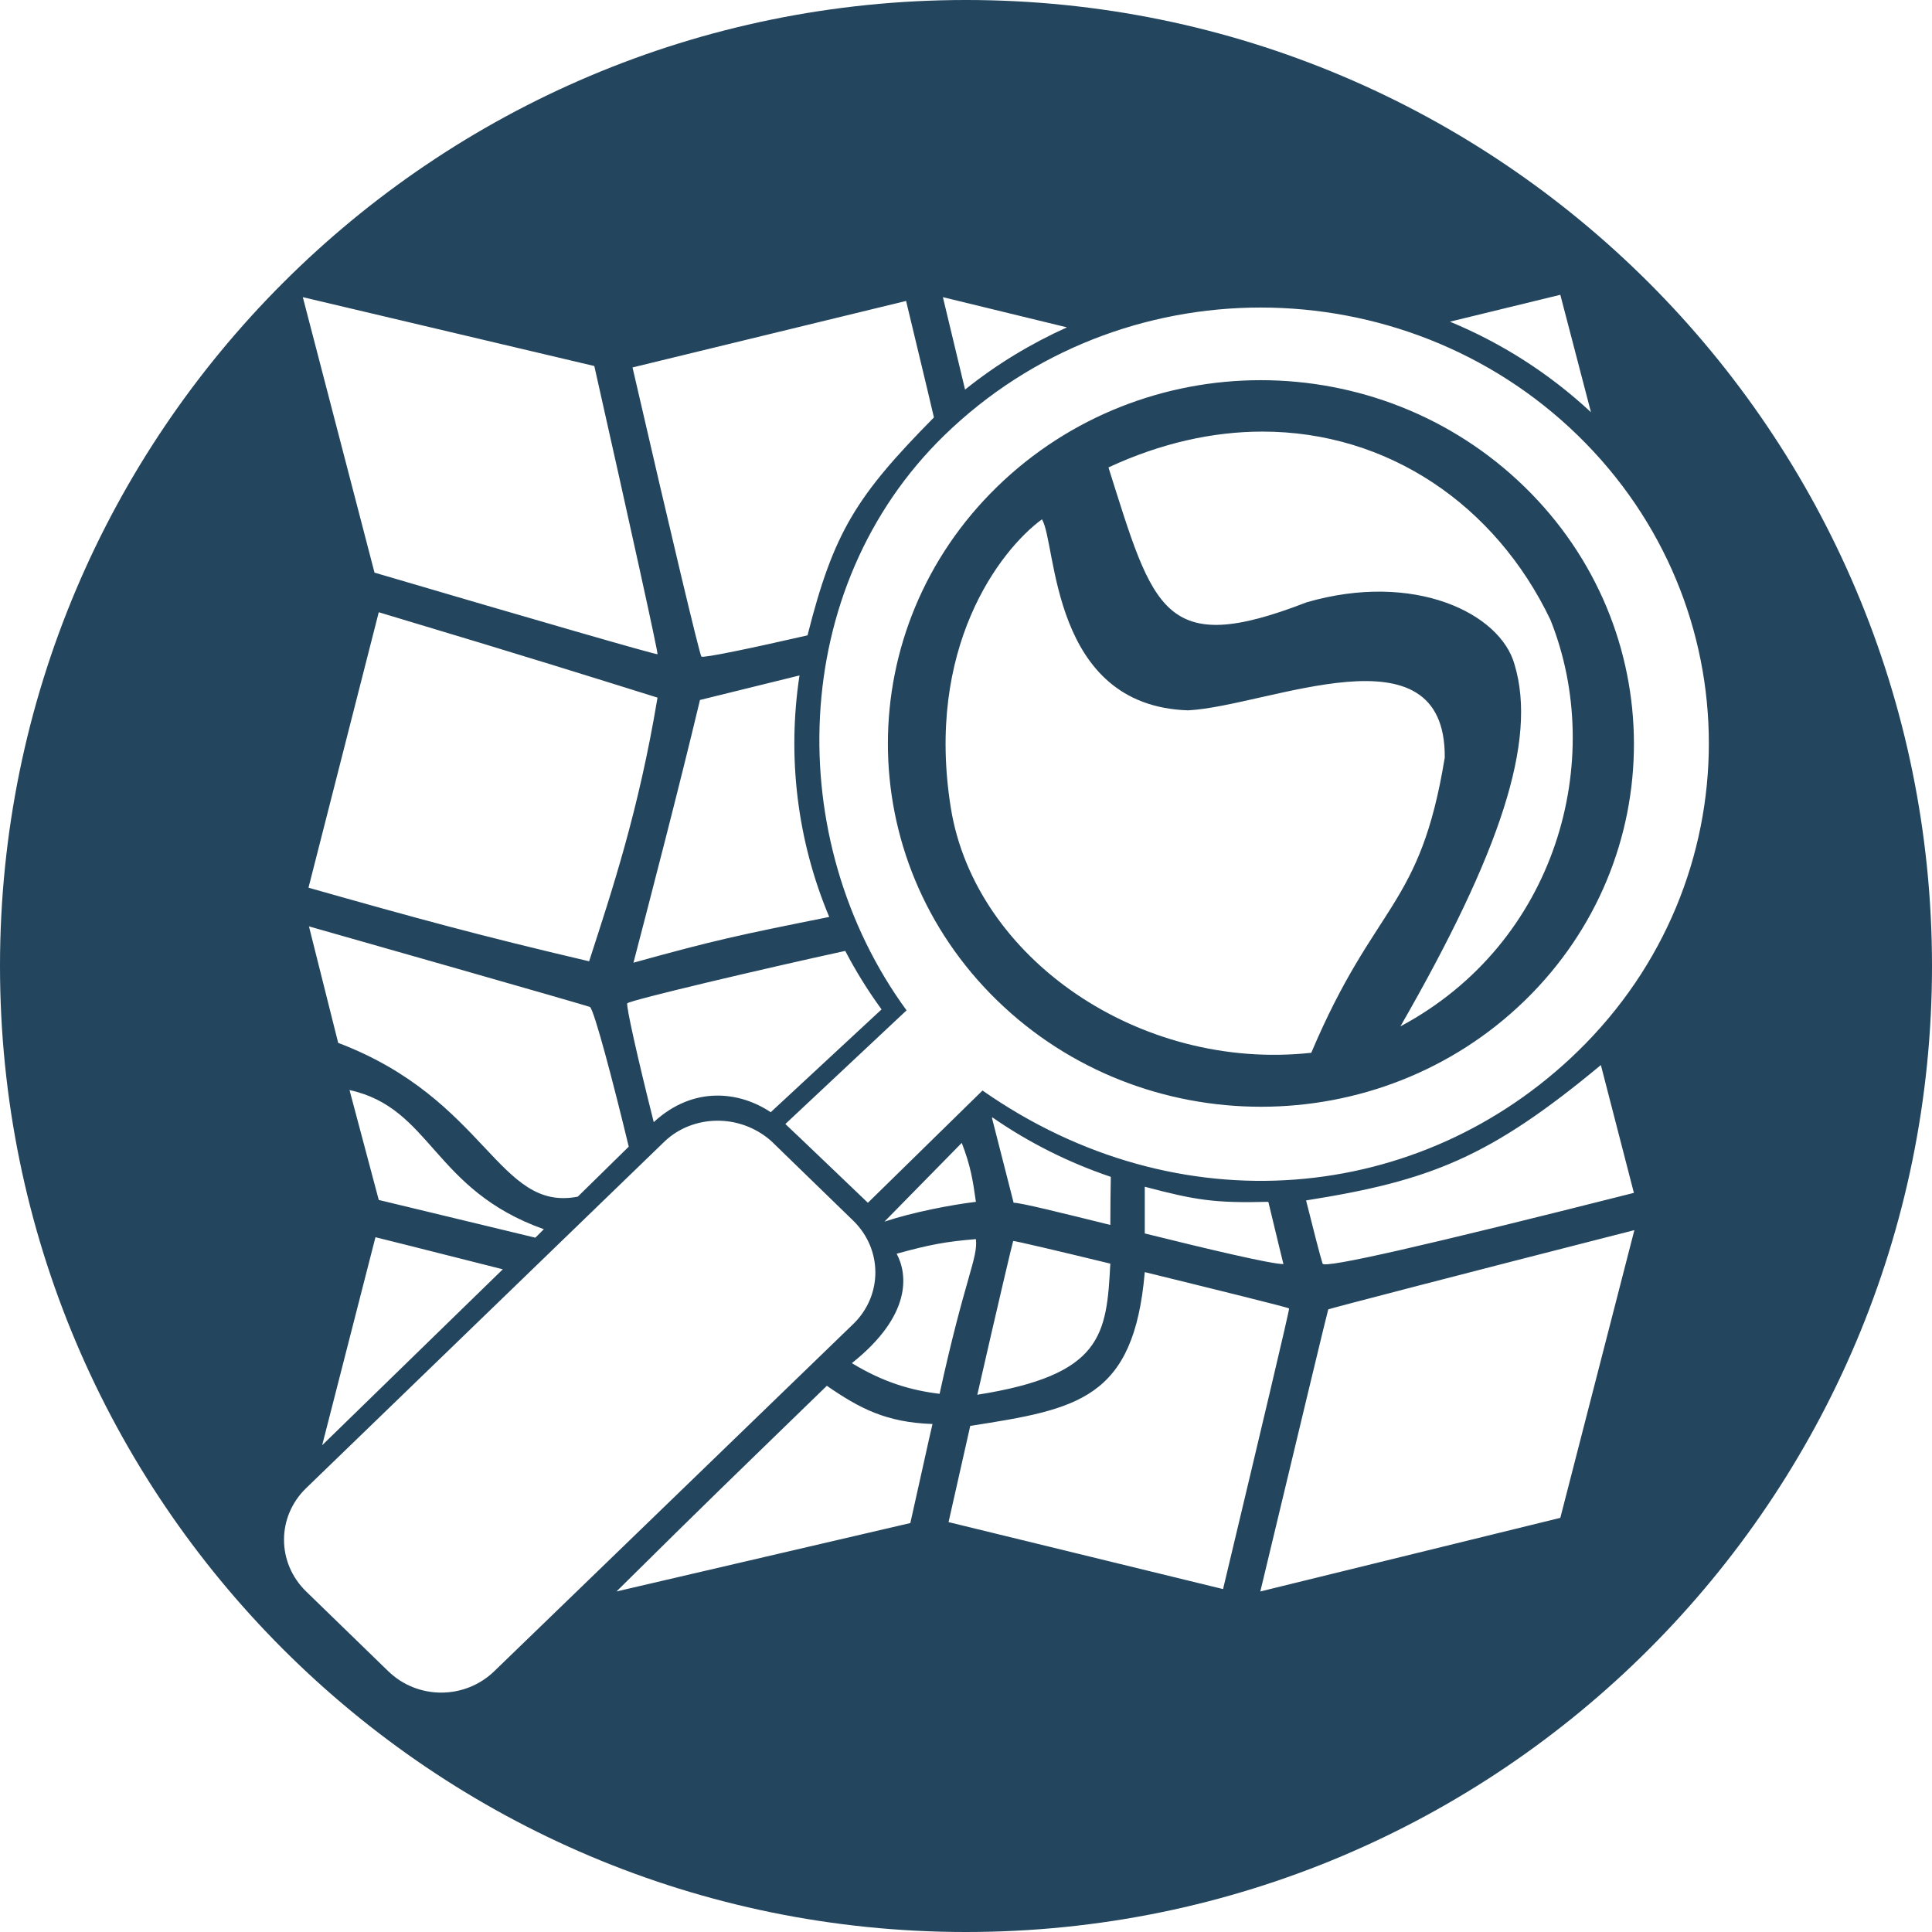 <?xml version="1.0" encoding="UTF-8" standalone="no"?>
<!-- Created with Inkscape (http://www.inkscape.org/) -->

<svg
   xmlns:dc="http://purl.org/dc/elements/1.1/"
   xmlns:cc="http://creativecommons.org/ns#"
   xmlns:rdf="http://www.w3.org/1999/02/22-rdf-syntax-ns#"
   xmlns:svg="http://www.w3.org/2000/svg"
   xmlns="http://www.w3.org/2000/svg"
   xmlns:sodipodi="http://sodipodi.sourceforge.net/DTD/sodipodi-0.dtd"
   xmlns:inkscape="http://www.inkscape.org/namespaces/inkscape"
   width="128"
   height="128"
   id="svg2"
   version="1.1"
   inkscape:version="0.48.4 r9939"
   sodipodi:docname="osm.svg">
  <defs
     id="defs4" />
  <sodipodi:namedview
     id="base"
     pagecolor="#ffffff"
     bordercolor="#666666"
     borderopacity="1.0"
     inkscape:pageopacity="0.0"
     inkscape:pageshadow="2"
     inkscape:zoom="3.2979902"
     inkscape:cx="-25.090045"
     inkscape:cy="62.961132"
     inkscape:document-units="px"
     inkscape:current-layer="layer1"
     showgrid="true"
     inkscape:snap-page="false"
     inkscape:window-width="1366"
     inkscape:window-height="744"
     inkscape:window-x="0"
     inkscape:window-y="24"
     inkscape:window-maximized="1">
    <inkscape:grid
       type="xygrid"
       id="grid2985"
       empspacing="5"
       visible="true"
       enabled="true"
       snapvisiblegridlinesonly="true" />
  </sodipodi:namedview>
  <g
     inkscape:label="Layer 1"
     inkscape:groupmode="layer"
     id="layer1"
     transform="translate(0,-924.362)">
    <path
       style="opacity:1;fill:#23455d;fill-opacity:1;fill-rule:nonzero;stroke:none"
       d="M 64 0 C 28.654 1.4210855e-14 0 28.654 0 64 C 0 99.346 28.654 128 64 128 C 99.346 128 128 99.346 128 64 C 128 28.654 99.346 -9.4739031e-15 64 0 z M 103.375 19.531 L 105.406 27.312 C 102.608 24.707 99.439 22.709 96.062 21.312 L 103.375 19.531 z M 20.062 19.688 L 39.375 24.25 C 41.749 34.803 43.618 43.286 43.562 43.344 C 43.51 43.398 35.217 41.002 24.812 37.938 L 20.062 19.688 z M 62.469 19.688 L 70.688 21.688 C 68.318 22.756 66.025 24.134 63.938 25.812 C 63.277 23.054 63.218 22.824 62.469 19.688 z M 60.031 19.938 C 60.688 22.697 61.324 25.291 61.875 27.656 C 56.738 32.864 55.232 35.237 53.5 42.094 C 49.817 42.938 46.58 43.615 46.469 43.5 C 46.353 43.379 44.465 35.452 41.906 24.344 L 60.031 19.938 z M 83.531 20.375 C 91.125 20.377 98.741 23.208 104.531 28.844 C 116.111 40.114 116.111 58.386 104.531 69.656 C 94.145 79.765 78.08 81.335 65.094 72.25 L 57.5 79.688 C 57.5 79.688 52.121 74.54 52.031 74.469 L 60.062 66.938 C 51.818 55.663 52.177 38.952 62.562 28.844 C 68.352 23.209 75.937 20.373 83.531 20.375 z M 83.531 25.188 C 77.203 25.186 70.887 27.554 66.062 32.25 C 56.413 41.642 56.413 56.889 66.062 66.281 C 75.712 75.673 91.381 75.673 101.031 66.281 C 110.681 56.889 110.65 41.642 101 32.25 C 96.175 27.553 89.859 25.189 83.531 25.188 z M 83.625 28.594 C 91.944 28.587 99.074 33.446 102.719 41.062 C 106.441 50.352 103.143 62.465 92.781 68 C 99.397 56.489 101.861 49.078 100.344 44.031 C 99.418 40.647 93.717 37.832 86.562 39.906 C 77.052 43.599 76.42 40.387 73.438 30.969 C 76.922 29.347 80.37 28.597 83.625 28.594 z M 69.031 34.406 C 70.024 36 69.569 46.771 78.719 47.062 C 84.046 46.779 95.784 41.274 95.719 50.188 C 94.085 60.214 91.112 59.74 86.875 69.75 C 75.517 70.988 64.627 63.5 63 53.562 C 61.289 42.961 66.206 36.483 69.031 34.406 z M 25.094 40.562 C 35.807 43.776 38.721 44.712 43.562 46.219 C 42.314 53.726 40.564 58.953 39.031 63.688 C 31.771 61.987 27.617 60.846 20.438 58.812 L 25.094 40.562 z M 52.969 44.75 C 52.151 50.118 52.801 55.657 54.938 60.75 C 48.852 61.971 47.377 62.284 41.969 63.781 C 43.091 59.473 44.988 52.191 46.375 46.375 L 52.969 44.75 z M 20.469 61.375 C 20.469 61.375 39.025 66.65 39.094 66.719 C 39.39 67.015 40.604 71.608 41.656 75.969 L 38.281 79.281 C 33 80.315 32.254 72.828 22.406 69.094 L 20.469 61.375 z M 56 63 C 56.694 64.333 57.498 65.633 58.406 66.875 L 51.062 73.688 C 49.038 72.328 45.971 71.893 43.312 74.344 C 42.226 70.029 41.454 66.563 41.562 66.469 C 41.819 66.246 50.651 64.164 56 63 z M 106.062 70.562 L 108.25 79.031 C 94.559 82.494 87.738 84.06 87.625 83.719 C 87.491 83.315 87.036 81.558 86.531 79.531 C 94.79 78.226 98.715 76.666 106.062 70.562 z M 23.156 72.219 C 28.59 73.404 28.68 78.831 36.031 81.438 L 35.469 82 C 30.513 80.806 25.094 79.5 25.094 79.5 L 23.156 72.219 z M 65.75 74.031 C 68.2 75.728 70.842 77.04 73.594 77.969 C 73.577 78.879 73.563 79.896 73.562 81.156 C 70.353 80.36 67.499 79.653 67.156 79.688 L 65.719 74.062 L 65.75 74.031 z M 47.469 74.25 C 48.734 74.232 50.037 74.662 51.094 75.594 L 56.531 80.875 C 58.481 82.773 58.486 85.827 56.531 87.719 L 32.75 110.719 C 30.795 112.611 27.669 112.616 25.719 110.719 L 20.281 105.438 C 18.331 103.54 18.326 100.486 20.281 98.594 L 44.062 75.594 C 44.978 74.735 46.204 74.268 47.469 74.25 z M 63.719 75.719 C 64.302 77.235 64.452 78.16 64.656 79.625 C 63.028 79.82 60.452 80.316 58.594 80.938 L 63.719 75.719 z M 75.844 78.625 C 79.208 79.512 80.452 79.714 84 79.625 C 84.013 79.625 84.019 79.625 84.031 79.625 C 84.576 81.91 85.031 83.75 85.031 83.75 C 84.165 83.74 79.954 82.739 75.844 81.719 L 75.844 78.625 z M 108.281 81.5 L 103.375 100.562 L 83.5 105.438 C 85.97 95.135 87.971 86.785 88 86.75 C 88.032 86.711 97.131 84.343 108.281 81.5 z M 24.875 81.969 C 28.184 82.789 30.625 83.422 33.312 84.094 L 21.344 95.75 L 24.875 81.969 z M 64.656 82.094 C 64.801 83.37 63.95 84.578 62.25 92.344 C 60.396 92.12 58.542 91.595 56.438 90.312 C 60.455 87.116 60.119 84.394 59.406 83.062 C 61.622 82.452 62.635 82.265 64.656 82.094 z M 67.125 82.219 C 67.162 82.187 70.153 82.889 73.562 83.719 C 73.311 88.445 73.06 91.094 64.75 92.406 C 66.06 86.656 67.101 82.239 67.125 82.219 z M 75.844 84.281 C 80.525 85.431 85.342 86.62 85.406 86.688 C 85.449 86.734 83.472 95.047 81.031 105.281 L 62.844 100.844 C 63.437 98.224 63.776 96.69 64.281 94.469 C 71.375 93.361 75.122 92.721 75.844 84.281 z M 54.781 91.812 C 56.945 93.306 58.705 94.24 61.781 94.344 C 61.595 95.098 60.9 98.313 60.312 100.906 L 40.844 105.438 C 47.179 99.169 47.983 98.414 54.781 91.812 z "
       transform="translate(0,924.362)"
       id="path2987" />
    <g
       id="g4200"
       inkscape:export-filename="/home/ybon/Work/osmtouch64.png"
       inkscape:export-xdpi="28.799999"
       inkscape:export-ydpi="28.799999"
       transform="matrix(0.606,0,0,0.606,5.329,929.561)" />
    <g
       style="stroke:none;display:block"
       id="layer4"
       transform="matrix(0.088,0,0,0.086,-111.801,1023.288)"
       inkscape:export-filename="/home/ybon/Work/osmtouch64.png"
       inkscape:export-xdpi="28.799999"
       inkscape:export-ydpi="28.799999" />
  </g>
</svg>
